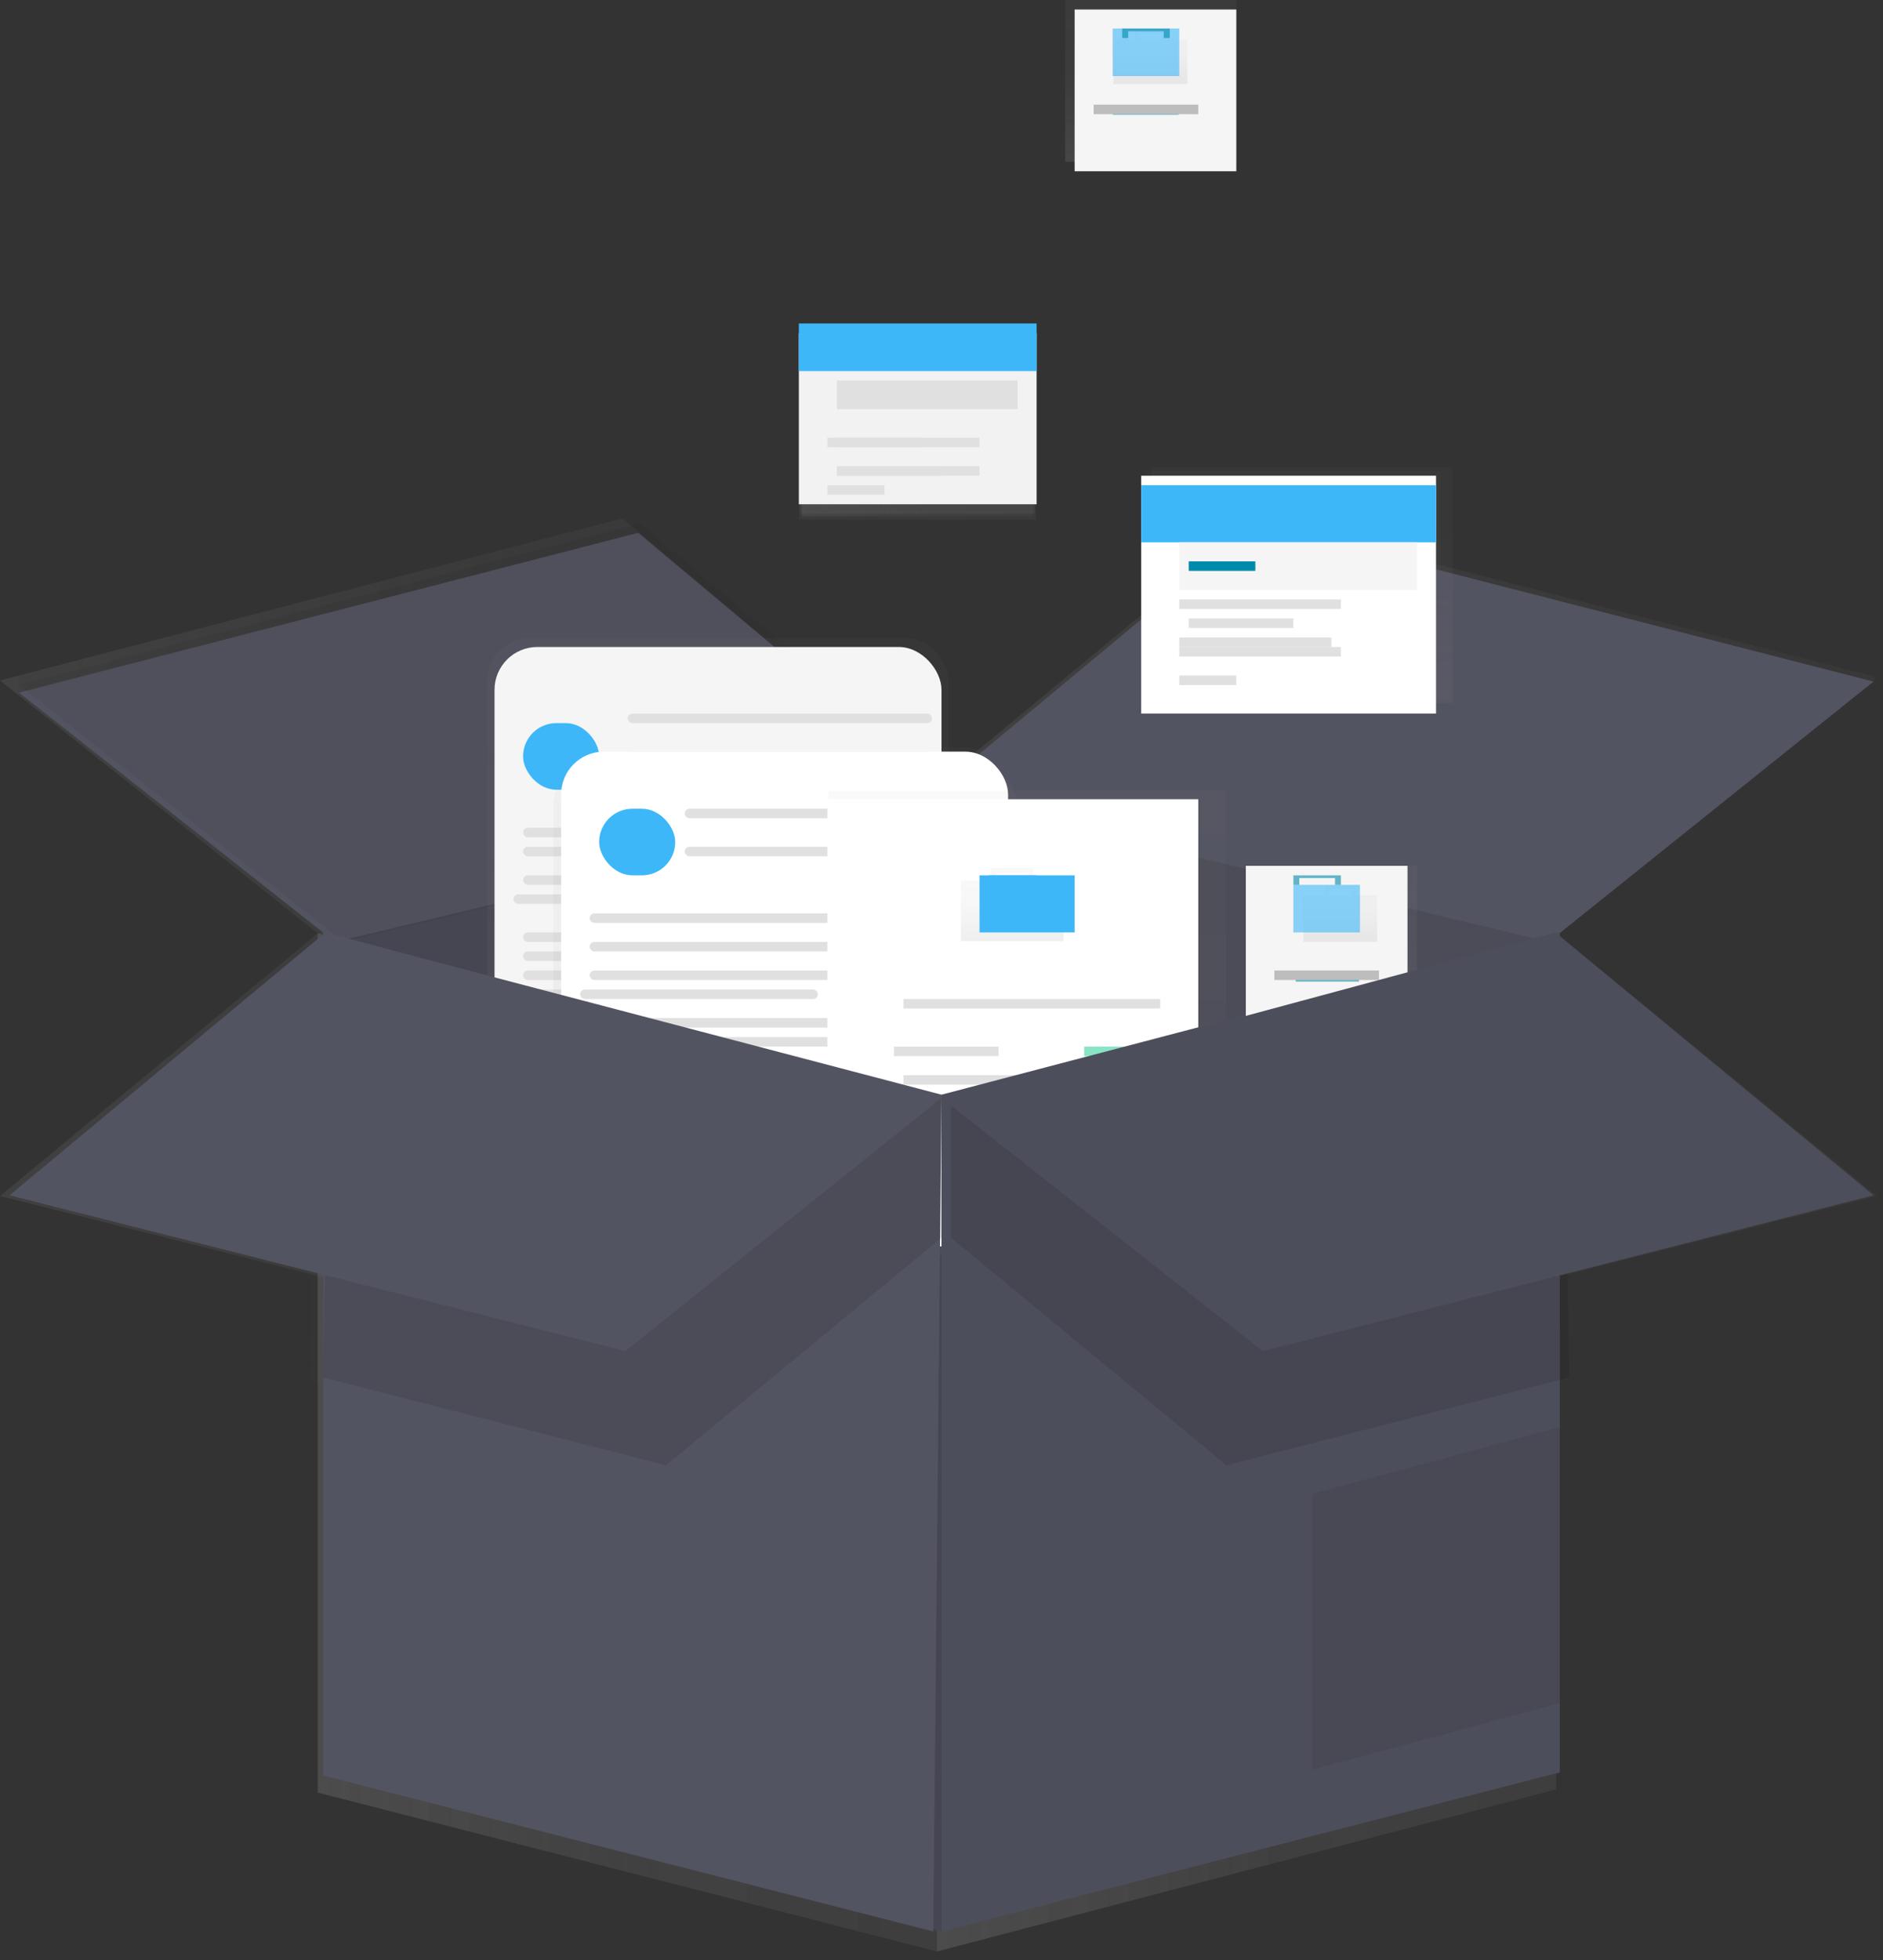 <?xml version="1.0" encoding="UTF-8"?>
<svg width="198px" height="206px" viewBox="0 0 198 206" version="1.1" xmlns="http://www.w3.org/2000/svg" xmlns:xlink="http://www.w3.org/1999/xlink">
    <rect x="0" y="0" width="198" height="206" fill="#333333" stroke="none"/>
    <!-- Generator: Sketch 52.4 (67378) - http://www.bohemiancoding.com/sketch -->
    <title>Company Information Graphic</title>
    <desc>Created with Sketch.</desc>
    <defs>
        <linearGradient x1="0%" y1="50.001%" x2="100%" y2="50.001%" id="linearGradient-1">
            <stop stop-color="#808080" stop-opacity="0.25" offset="0%"></stop>
            <stop stop-color="#808080" stop-opacity="0.12" offset="54%"></stop>
            <stop stop-color="#808080" stop-opacity="0.1" offset="100%"></stop>
        </linearGradient>
        <linearGradient x1="0%" y1="50%" x2="100%" y2="50%" id="linearGradient-2">
            <stop stop-color="#808080" stop-opacity="0.25" offset="0%"></stop>
            <stop stop-color="#808080" stop-opacity="0.12" offset="54%"></stop>
            <stop stop-color="#808080" stop-opacity="0.1" offset="100%"></stop>
        </linearGradient>
        <linearGradient x1="50%" y1="99.994%" x2="50%" y2="0%" id="linearGradient-3">
            <stop stop-color="#808080" stop-opacity="0.25" offset="0%"></stop>
            <stop stop-color="#808080" stop-opacity="0.12" offset="54%"></stop>
            <stop stop-color="#808080" stop-opacity="0.1" offset="100%"></stop>
        </linearGradient>
        <linearGradient x1="0%" y1="49.981%" x2="100%" y2="49.981%" id="linearGradient-4">
            <stop stop-color="#808080" stop-opacity="0.25" offset="0%"></stop>
            <stop stop-color="#808080" stop-opacity="0.12" offset="54%"></stop>
            <stop stop-color="#808080" stop-opacity="0.1" offset="100%"></stop>
        </linearGradient>
        <linearGradient x1="50%" y1="100%" x2="50%" y2="0%" id="linearGradient-5">
            <stop stop-color="#808080" stop-opacity="0.25" offset="0%"></stop>
            <stop stop-color="#808080" stop-opacity="0.12" offset="54%"></stop>
            <stop stop-color="#808080" stop-opacity="0.1" offset="100%"></stop>
        </linearGradient>
        <linearGradient x1="0%" y1="50%" x2="100.006%" y2="50%" id="linearGradient-6">
            <stop stop-color="#808080" stop-opacity="0.25" offset="0%"></stop>
            <stop stop-color="#808080" stop-opacity="0.12" offset="54%"></stop>
            <stop stop-color="#808080" stop-opacity="0.1" offset="100%"></stop>
        </linearGradient>
        <linearGradient x1="0%" y1="49.997%" x2="100%" y2="49.997%" id="linearGradient-7">
            <stop stop-color="#808080" stop-opacity="0.25" offset="0%"></stop>
            <stop stop-color="#808080" stop-opacity="0.12" offset="54%"></stop>
            <stop stop-color="#808080" stop-opacity="0.1" offset="100%"></stop>
        </linearGradient>
        <linearGradient x1="0%" y1="50%" x2="100.031%" y2="50%" id="linearGradient-8">
            <stop stop-color="#808080" stop-opacity="0.25" offset="0%"></stop>
            <stop stop-color="#808080" stop-opacity="0.12" offset="54%"></stop>
            <stop stop-color="#808080" stop-opacity="0.1" offset="100%"></stop>
        </linearGradient>
        <linearGradient x1="0%" y1="49.996%" x2="100%" y2="49.996%" id="linearGradient-9">
            <stop stop-color="#808080" stop-opacity="0.25" offset="0%"></stop>
            <stop stop-color="#808080" stop-opacity="0.12" offset="54%"></stop>
            <stop stop-color="#808080" stop-opacity="0.1" offset="100%"></stop>
        </linearGradient>
        <linearGradient x1="50.007%" y1="100%" x2="50.007%" y2="0%" id="linearGradient-10">
            <stop stop-color="#808080" stop-opacity="0.25" offset="0%"></stop>
            <stop stop-color="#808080" stop-opacity="0.12" offset="54%"></stop>
            <stop stop-color="#808080" stop-opacity="0.1" offset="100%"></stop>
        </linearGradient>
        <linearGradient x1="0%" y1="50.008%" x2="100%" y2="50.008%" id="linearGradient-11">
            <stop stop-color="#808080" stop-opacity="0.25" offset="0%"></stop>
            <stop stop-color="#808080" stop-opacity="0.12" offset="54%"></stop>
            <stop stop-color="#808080" stop-opacity="0.1" offset="100%"></stop>
        </linearGradient>
        <linearGradient x1="50.017%" y1="99.899%" x2="50.017%" y2="-0.151%" id="linearGradient-12">
            <stop stop-color="#808080" stop-opacity="0.25" offset="0%"></stop>
            <stop stop-color="#808080" stop-opacity="0.12" offset="54%"></stop>
            <stop stop-color="#808080" stop-opacity="0.1" offset="100%"></stop>
        </linearGradient>
        <linearGradient x1="0%" y1="50%" x2="100.037%" y2="50%" id="linearGradient-13">
            <stop stop-color="#808080" stop-opacity="0.25" offset="0%"></stop>
            <stop stop-color="#808080" stop-opacity="0.12" offset="54%"></stop>
            <stop stop-color="#808080" stop-opacity="0.1" offset="100%"></stop>
        </linearGradient>
        <linearGradient x1="0.089%" y1="50.127%" x2="100%" y2="50.127%" id="linearGradient-14">
            <stop stop-color="#808080" stop-opacity="0.25" offset="0%"></stop>
            <stop stop-color="#808080" stop-opacity="0.12" offset="54%"></stop>
            <stop stop-color="#808080" stop-opacity="0.1" offset="100%"></stop>
        </linearGradient>
        <linearGradient x1="0%" y1="50%" x2="100.04%" y2="50%" id="linearGradient-15">
            <stop stop-color="#808080" stop-opacity="0.25" offset="0%"></stop>
            <stop stop-color="#808080" stop-opacity="0.12" offset="54%"></stop>
            <stop stop-color="#808080" stop-opacity="0.1" offset="100%"></stop>
        </linearGradient>
        <linearGradient x1="50.011%" y1="100%" x2="50.011%" y2="0%" id="linearGradient-16">
            <stop stop-color="#808080" stop-opacity="0.25" offset="0%"></stop>
            <stop stop-color="#808080" stop-opacity="0.12" offset="54%"></stop>
            <stop stop-color="#808080" stop-opacity="0.1" offset="100%"></stop>
        </linearGradient>
        <linearGradient x1="0%" y1="49.969%" x2="100%" y2="49.969%" id="linearGradient-17">
            <stop stop-color="#808080" stop-opacity="0.25" offset="0%"></stop>
            <stop stop-color="#808080" stop-opacity="0.12" offset="54%"></stop>
            <stop stop-color="#808080" stop-opacity="0.1" offset="100%"></stop>
        </linearGradient>
        <linearGradient x1="0%" y1="50%" x2="99.987%" y2="50%" id="linearGradient-18">
            <stop stop-color="#808080" stop-opacity="0.25" offset="0%"></stop>
            <stop stop-color="#808080" stop-opacity="0.12" offset="54%"></stop>
            <stop stop-color="#808080" stop-opacity="0.1" offset="100%"></stop>
        </linearGradient>
        <linearGradient x1="0%" y1="49.845%" x2="99.982%" y2="49.845%" id="linearGradient-19">
            <stop stop-color="#808080" stop-opacity="0.25" offset="0%"></stop>
            <stop stop-color="#808080" stop-opacity="0.12" offset="54%"></stop>
            <stop stop-color="#808080" stop-opacity="0.1" offset="100%"></stop>
        </linearGradient>
        <linearGradient x1="0%" y1="49.845%" x2="100%" y2="49.845%" id="linearGradient-20">
            <stop stop-color="#808080" stop-opacity="0.25" offset="0%"></stop>
            <stop stop-color="#808080" stop-opacity="0.12" offset="54%"></stop>
            <stop stop-color="#808080" stop-opacity="0.1" offset="100%"></stop>
        </linearGradient>
        <linearGradient x1="0%" y1="50.155%" x2="99.982%" y2="50.155%" id="linearGradient-21">
            <stop stop-color="#808080" stop-opacity="0.25" offset="0%"></stop>
            <stop stop-color="#808080" stop-opacity="0.12" offset="54%"></stop>
            <stop stop-color="#808080" stop-opacity="0.1" offset="100%"></stop>
        </linearGradient>
        <linearGradient x1="0%" y1="50.155%" x2="100%" y2="50.155%" id="linearGradient-22">
            <stop stop-color="#808080" stop-opacity="0.25" offset="0%"></stop>
            <stop stop-color="#808080" stop-opacity="0.12" offset="54%"></stop>
            <stop stop-color="#808080" stop-opacity="0.1" offset="100%"></stop>
        </linearGradient>
        <linearGradient x1="0%" y1="49.994%" x2="99.991%" y2="49.994%" id="linearGradient-23">
            <stop stop-color="#808080" stop-opacity="0.25" offset="0%"></stop>
            <stop stop-color="#808080" stop-opacity="0.12" offset="54%"></stop>
            <stop stop-color="#808080" stop-opacity="0.1" offset="100%"></stop>
        </linearGradient>
        <linearGradient x1="0%" y1="50%" x2="99.991%" y2="50%" id="linearGradient-24">
            <stop stop-color="#808080" stop-opacity="0.25" offset="0%"></stop>
            <stop stop-color="#808080" stop-opacity="0.12" offset="54%"></stop>
            <stop stop-color="#808080" stop-opacity="0.1" offset="100%"></stop>
        </linearGradient>
        <linearGradient x1="0%" y1="49.875%" x2="100%" y2="49.875%" id="linearGradient-25">
            <stop stop-color="#808080" stop-opacity="0.25" offset="0%"></stop>
            <stop stop-color="#808080" stop-opacity="0.12" offset="54%"></stop>
            <stop stop-color="#808080" stop-opacity="0.1" offset="100%"></stop>
        </linearGradient>
        <linearGradient x1="0%" y1="50.125%" x2="100%" y2="50.125%" id="linearGradient-26">
            <stop stop-color="#808080" stop-opacity="0.25" offset="0%"></stop>
            <stop stop-color="#808080" stop-opacity="0.12" offset="54%"></stop>
            <stop stop-color="#808080" stop-opacity="0.1" offset="100%"></stop>
        </linearGradient>
        <linearGradient x1="50.006%" y1="100%" x2="50.006%" y2="0%" id="linearGradient-27">
            <stop stop-color="#808080" stop-opacity="0.25" offset="0%"></stop>
            <stop stop-color="#808080" stop-opacity="0.12" offset="54%"></stop>
            <stop stop-color="#808080" stop-opacity="0.1" offset="100%"></stop>
        </linearGradient>
        <linearGradient x1="50.003%" y1="100%" x2="50.003%" y2="0%" id="linearGradient-28">
            <stop stop-color="#808080" stop-opacity="0.25" offset="0%"></stop>
            <stop stop-color="#808080" stop-opacity="0.12" offset="54%"></stop>
            <stop stop-color="#808080" stop-opacity="0.1" offset="100%"></stop>
        </linearGradient>
        <linearGradient x1="50.013%" y1="100%" x2="50.013%" y2="-2.19303314e-13%" id="linearGradient-29">
            <stop stop-color="#808080" stop-opacity="0.25" offset="0%"></stop>
            <stop stop-color="#808080" stop-opacity="0.12" offset="54%"></stop>
            <stop stop-color="#808080" stop-opacity="0.1" offset="100%"></stop>
        </linearGradient>
        <linearGradient x1="49.983%" y1="100.203%" x2="49.983%" y2="0.254%" id="linearGradient-30">
            <stop stop-color="#808080" stop-opacity="0.25" offset="0%"></stop>
            <stop stop-color="#808080" stop-opacity="0.12" offset="54%"></stop>
            <stop stop-color="#808080" stop-opacity="0.1" offset="100%"></stop>
        </linearGradient>
        <linearGradient x1="49.983%" y1="100%" x2="49.983%" y2="0%" id="linearGradient-31">
            <stop stop-color="#808080" stop-opacity="0.25" offset="0%"></stop>
            <stop stop-color="#808080" stop-opacity="0.12" offset="54%"></stop>
            <stop stop-color="#808080" stop-opacity="0.1" offset="100%"></stop>
        </linearGradient>
        <linearGradient x1="50.005%" y1="100%" x2="50.005%" y2="0%" id="linearGradient-32">
            <stop stop-color="#808080" stop-opacity="0.25" offset="0%"></stop>
            <stop stop-color="#808080" stop-opacity="0.12" offset="54%"></stop>
            <stop stop-color="#808080" stop-opacity="0.1" offset="100%"></stop>
        </linearGradient>
    </defs>
    <g id="Page-1" stroke="none" stroke-width="1" fill="none" fill-rule="evenodd">
        <g id="Development---Initiation-&gt;-Company-Information" transform="translate(-123, -159)">
            <g id="Company-Information-Graphic" transform="translate(123, 159)">
                <g id="Group" opacity="0.7" transform="translate(0, 34)">
                    <polygon id="Path" fill="url(#linearGradient-1)" points="163.626 64.096 98.517 48.421 98.517 171.1 163.626 154.063"></polygon>
                    <g opacity="0.1" transform="translate(98.418, 48.387)" fill="url(#linearGradient-1)" id="Path">
                        <polygon points="65.209 15.709 0.099 0.035 0.099 122.714 65.209 105.676"></polygon>
                    </g>
                    <polygon id="Path" fill="url(#linearGradient-1)" points="33.406 64.096 98.517 48.421 98.517 171.1 33.406 154.401"></polygon>
                    <g opacity="0.17" transform="translate(33.344, 48.387)" fill="url(#linearGradient-1)" id="Path">
                        <polygon points="0.062 15.709 65.174 0.035 65.174 122.714 0.062 106.015"></polygon>
                    </g>
                    <polygon id="Path" fill="url(#linearGradient-2)" points="98.517 48.421 132.264 20.478 197.373 37.177 163.626 64.096"></polygon>
                    <polygon id="Path" fill="url(#linearGradient-2)" points="0 37.516 33.406 64.096 98.517 48.421 65.451 20.478"></polygon>
                    <g opacity="0.05" transform="translate(0, 20.43)" fill="url(#linearGradient-2)" id="Path">
                        <polygon points="0 17.086 33.406 43.666 98.517 27.992 65.451 0.048"></polygon>
                    </g>
                    <g opacity="0.5" transform="translate(50.016, 34.139)" fill="url(#linearGradient-3)" id="Rectangle">
                        <rect x="0.21" y="0.102" width="48.327" height="44.575" rx="4.5"></rect>
                    </g>
                    <rect id="Rectangle" fill="url(#linearGradient-2)" x="50.814" y="34.586" width="47.214" height="43.494" rx="4.5"></rect>
                    <rect id="Rectangle" fill="url(#linearGradient-4)" x="54.452" y="41.75" width="7.962" height="7.164" rx="3.582"></rect>
                    <rect id="Rectangle" fill="url(#linearGradient-2)" x="64.802" y="41.75" width="31.652" height="1" rx="0.5"></rect>
                    <rect id="Rectangle" fill="url(#linearGradient-2)" x="64.802" y="44.137" width="31.652" height="1" rx="0.5"></rect>
                    <rect id="Rectangle" fill="url(#linearGradient-2)" x="53.657" y="52.806" width="42.798" height="1" rx="0.5"></rect>
                    <rect id="Rectangle" fill="url(#linearGradient-2)" x="53.657" y="55.193" width="42.798" height="1" rx="0.5"></rect>
                    <rect id="Rectangle" fill="url(#linearGradient-2)" x="53.657" y="58.376" width="42.798" height="1" rx="0.5"></rect>
                    <rect id="Rectangle" fill="url(#linearGradient-2)" x="53.657" y="60.765" width="24.682" height="1" rx="0.5"></rect>
                    <rect id="Rectangle" fill="url(#linearGradient-2)" x="53.657" y="63.94" width="42.798" height="1" rx="0.5"></rect>
                    <rect id="Rectangle" fill="url(#linearGradient-2)" x="53.657" y="66.327" width="42.798" height="1" rx="0.5"></rect>
                    <rect id="Rectangle" fill="url(#linearGradient-2)" x="53.657" y="69.513" width="42.798" height="1" rx="0.5"></rect>
                    <rect id="Rectangle" fill="url(#linearGradient-2)" x="53.657" y="71.9" width="24.682" height="1" rx="0.5"></rect>
                    <g opacity="0.5" transform="translate(57.276, 44.354)" fill="url(#linearGradient-5)" id="Rectangle">
                        <rect x="0.242" y="0.185" width="48.327" height="44.575" rx="4.5"></rect>
                    </g>
                    <rect id="Rectangle" fill="url(#linearGradient-2)" x="58.107" y="44.887" width="47.214" height="43.494" rx="4.5"></rect>
                    <rect id="Rectangle" fill="url(#linearGradient-4)" x="61.745" y="52.05" width="7.962" height="7.164" rx="3.582"></rect>
                    <rect id="Rectangle" fill="url(#linearGradient-2)" x="72.098" y="52.05" width="31.652" height="1" rx="0.5"></rect>
                    <rect id="Rectangle" fill="url(#linearGradient-2)" x="72.098" y="54.438" width="31.652" height="1" rx="0.5"></rect>
                    <rect id="Rectangle" fill="url(#linearGradient-6)" x="60.949" y="63.104" width="42.798" height="1" rx="0.5"></rect>
                    <rect id="Rectangle" fill="url(#linearGradient-6)" x="60.949" y="65.494" width="42.798" height="1" rx="0.5"></rect>
                    <rect id="Rectangle" fill="url(#linearGradient-6)" x="60.949" y="68.677" width="42.798" height="1" rx="0.5"></rect>
                    <rect id="Rectangle" fill="url(#linearGradient-2)" x="60.949" y="71.064" width="24.682" height="1" rx="0.5"></rect>
                    <rect id="Rectangle" fill="url(#linearGradient-6)" x="60.949" y="74.241" width="42.798" height="1" rx="0.5"></rect>
                    <rect id="Rectangle" fill="url(#linearGradient-6)" x="60.949" y="76.628" width="42.798" height="1" rx="0.5"></rect>
                    <rect id="Rectangle" fill="url(#linearGradient-6)" x="60.949" y="79.814" width="42.798" height="1" rx="0.5"></rect>
                    <rect id="Rectangle" fill="url(#linearGradient-2)" x="60.949" y="82.201" width="24.682" height="1" rx="0.5"></rect>
                    <g opacity="0.5" transform="translate(85.511, 50.268)" fill="url(#linearGradient-5)" id="Rectangle">
                        <rect x="0.11" y="0.04" width="41.873" height="49.182"></rect>
                    </g>
                    <rect id="Rectangle" fill="url(#linearGradient-7)" x="86.909" y="51.102" width="39.695" height="47.303"></rect>
                    <g opacity="0.5" transform="translate(101.376, 57.257)" fill="url(#linearGradient-5)" fill-rule="nonzero" id="Shape">
                        <path d="M7.543,1.366 L7.543,0.177 L3.227,0.177 L3.227,1.366 L0.191,1.366 L0.191,7.202 L10.571,7.202 L10.571,1.366 L7.543,1.366 Z M3.765,0.605 L6.991,0.605 L6.991,1.36 L3.765,1.36 L3.765,0.605 Z"></path>
                    </g>
                    <rect id="Rectangle" fill="url(#linearGradient-2)" x="102.005" y="58.819" width="9.503" height="5.344"></rect>
                    <polygon id="Path" fill="url(#linearGradient-2)" points="104.777 57.731 104.777 59.118 105.272 59.118 105.272 58.128 108.241 58.128 108.241 59.118 108.736 59.118 108.736 57.731"></polygon>
                    <rect id="Rectangle" fill="url(#linearGradient-2)" x="92.849" y="71.854" width="27.915" height="1.188"></rect>
                    <rect id="Rectangle" fill="url(#linearGradient-2)" x="92.849" y="79.671" width="27.915" height="1.188"></rect>
                    <rect id="Rectangle" fill="url(#linearGradient-2)" x="92.849" y="81.749" width="27.915" height="1.188"></rect>
                    <rect id="Rectangle" fill="url(#linearGradient-2)" x="92.849" y="77.593" width="11.781" height="1.188"></rect>
                    <g opacity="0.6" transform="translate(111.863, 77.418)" fill="url(#linearGradient-2)" id="Rectangle">
                        <rect x="0.091" y="0.175" width="8.809" height="1.188"></rect>
                    </g>
                    <rect id="Rectangle" fill="url(#linearGradient-8)" x="102.648" y="86.598" width="8.809" height="1.188"></rect>
                    <polygon id="Path" fill="url(#linearGradient-2)" points="33.406 64.096 33.406 154.401 98.517 171.1 98.517 81.478"></polygon>
                    <polygon id="Path" fill="url(#linearGradient-2)" points="163.626 154.063 98.517 171.1 98.517 81.478 163.626 64.096"></polygon>
                    <g opacity="0.07" transform="translate(98.418, 63.978)" fill="url(#linearGradient-2)" id="Path">
                        <polygon points="65.209 90.085 0.099 107.122 0.099 17.5 65.209 0.118"></polygon>
                    </g>
                    <g opacity="0.07" transform="translate(137.677, 116.665)" fill="url(#linearGradient-9)" id="Path">
                        <polygon points="0.04 7.409 0.04 37.056 25.949 29.9 25.949 0.253"></polygon>
                    </g>
                    <rect id="Rectangle" fill="url(#linearGradient-10)" x="129.551" y="56.564" width="19.202" height="18.443"></rect>
                    <rect id="Rectangle" fill="url(#linearGradient-11)" x="129.852" y="57.015" width="18.6" height="17.615"></rect>
                    <g opacity="0.5" transform="translate(134.988, 59.139)" fill="url(#linearGradient-12)" fill-rule="nonzero" id="Shape">
                        <path d="M5.808,0.965 L5.808,0.067 L2.52,0.067 L2.52,0.97 L0.215,0.97 L0.215,5.411 L8.113,5.411 L8.113,0.965 L5.808,0.965 Z M2.931,0.39 L5.4,0.39 L5.4,0.965 L2.931,0.965 L2.931,0.39 Z"></path>
                    </g>
                    <g opacity="0.6" transform="translate(135.526, 60.214)" fill="url(#linearGradient-13)" id="Rectangle">
                        <rect x="0.011" y="0.04" width="7.228" height="4.064"></rect>
                    </g>
                    <g opacity="0.6" transform="translate(137.408, 59.408)" fill="url(#linearGradient-14)" id="Path">
                        <polygon points="0.237 0.016 0.237 1.073 0.616 1.073 0.616 0.32 2.875 0.32 2.875 1.073 3.251 1.073 3.251 0.016"></polygon>
                    </g>
                    <g opacity="0.6" transform="translate(135.795, 67.472)" fill="url(#linearGradient-15)" id="Rectangle">
                        <rect x="0.156" y="0.008" width="6.701" height="1"></rect>
                    </g>
                    <rect id="Rectangle" fill="url(#linearGradient-2)" x="133.429" y="69.136" width="11.447" height="1"></rect>
                    <g opacity="0.5" transform="translate(83.897, 0)" fill="url(#linearGradient-16)" id="Rectangle">
                        <rect x="0.132" y="0.185" width="24.879" height="20.43"></rect>
                    </g>
                    <rect id="Rectangle" fill="url(#linearGradient-2)" x="84.319" y="0.573" width="24.252" height="19.704"></rect>
                    <rect id="Rectangle" fill="url(#linearGradient-17)" x="84.319" y="0.573" width="24.252" height="4.395"></rect>
                    <g opacity="0.1" transform="translate(84.166, 0.538)" fill="url(#linearGradient-17)" id="Rectangle">
                        <rect x="0.153" y="0.035" width="24.252" height="4.395"></rect>
                    </g>
                    <rect id="Rectangle" fill="url(#linearGradient-18)" x="86.253" y="6.562" width="20.388" height="2.559"></rect>
                    <rect id="Rectangle" fill="url(#linearGradient-19)" x="86.253" y="11.054" width="14.881" height="1"></rect>
                    <rect id="Rectangle" fill="url(#linearGradient-20)" x="86.253" y="12.551" width="9.662" height="1"></rect>
                    <rect id="Rectangle" fill="url(#linearGradient-20)" x="86.253" y="14.048" width="12.754" height="1"></rect>
                    <rect id="Rectangle" fill="url(#linearGradient-21)" x="86.253" y="15.543" width="14.881" height="1"></rect>
                    <rect id="Rectangle" fill="url(#linearGradient-22)" x="86.253" y="17.04" width="4.975" height="1"></rect>
                    <g opacity="0.5" transform="translate(120.468, 15.322)" fill="url(#linearGradient-5)" id="Rectangle">
                        <rect x="0.14" y="0.204" width="30.838" height="25.32"></rect>
                    </g>
                    <rect id="Rectangle" fill="url(#linearGradient-23)" x="120.968" y="16.005" width="30.06" height="24.422"></rect>
                    <rect id="Rectangle" fill="url(#linearGradient-24)" x="120.968" y="16.005" width="30.06" height="5.446"></rect>
                    <rect id="Rectangle" fill="url(#linearGradient-2)" x="123.361" y="23.427" width="25.269" height="3.172"></rect>
                    <rect id="Rectangle" fill="url(#linearGradient-25)" x="123.361" y="28.994" width="18.444" height="1.078"></rect>
                    <rect id="Rectangle" fill="url(#linearGradient-26)" x="123.361" y="30.849" width="11.977" height="1.078"></rect>
                    <rect id="Rectangle" fill="url(#linearGradient-25)" x="123.361" y="32.707" width="15.809" height="1.078"></rect>
                    <rect id="Rectangle" fill="url(#linearGradient-25)" x="123.361" y="34.561" width="18.444" height="1.078"></rect>
                    <rect id="Rectangle" fill="url(#linearGradient-26)" x="123.361" y="36.416" width="6.169" height="1.078"></rect>
                    <rect id="Rectangle" fill="url(#linearGradient-2)" x="124.679" y="24.505" width="7.185" height="1"></rect>
                    <g opacity="0.1" transform="translate(32.537, 65.053)" fill="url(#linearGradient-2)" id="Path">
                        <polygon points="0.019 45.9 36.493 55.102 65.808 31.247 65.808 16.594 0.699 0.237"></polygon>
                    </g>
                    <g opacity="0.1" transform="translate(98.149, 65.053)" fill="url(#linearGradient-2)" id="Path">
                        <polygon points="65.988 45.9 29.512 55.102 0.196 31.247 0.196 16.594 65.305 0.237"></polygon>
                    </g>
                    <polygon id="Path" fill="url(#linearGradient-2)" points="33.406 64.096 0 91.701 65.109 108.058 98.517 81.478"></polygon>
                    <polygon id="Path" fill="url(#linearGradient-2)" points="163.626 64.096 197.373 91.701 132.606 108.058 98.517 81.478"></polygon>
                    <g opacity="0.07" transform="translate(98.418, 63.978)" fill="url(#linearGradient-2)" id="Path">
                        <polygon points="65.209 0.118 98.956 27.723 34.188 44.08 0.099 17.5"></polygon>
                    </g>
                </g>
                <polygon id="Path" fill="#535461" points="164 96.59 99 81 99 203 164 186.056"></polygon>
                <polygon id="Path" fill="#000000" opacity="0.1" points="164 96.59 99 81 99 203 164 186.056"></polygon>
                <polygon id="Path" fill="#535461" points="34 96.59 99 81 99 203 34 186.393"></polygon>
                <polygon id="Path" fill="#000000" opacity="0.17" points="34 95.649 99 80 99 203 34 186.331"></polygon>
                <polygon id="Path" fill="#535461" points="98 83.381 132.153 55 197 71.638 162.847 99"></polygon>
                <polygon id="Path" fill="#535461" points="2 72.796 35.232 99 100 83.546 67.108 56"></polygon>
                <polygon id="Path" fill="#000000" opacity="0.05" points="2 71.975 36.107 99 101 83.381 67.233 55"></polygon>
                <g id="Group" opacity="0.5" transform="translate(51, 67)" fill="url(#linearGradient-5)">
                    <rect id="Rectangle" x="0.226" y="0.064" width="48.505" height="43.84" rx="4.5"></rect>
                </g>
                <rect id="Rectangle" fill="#F5F5F5" x="52" y="68" width="47" height="43" rx="4.5"></rect>
                <rect id="Rectangle" fill="#3EB7F9" x="55" y="76" width="8" height="7" rx="3.5"></rect>
                <rect id="Rectangle" fill="#E0E0E0" x="66" y="75" width="32" height="1" rx="0.5"></rect>
                <rect id="Rectangle" fill="#E0E0E0" x="66" y="79" width="32" height="1" rx="0.5"></rect>
                <rect id="Rectangle" fill="#E0E0E0" x="55" y="87" width="42" height="1" rx="0.5"></rect>
                <rect id="Rectangle" fill="#E0E0E0" x="55" y="89" width="42" height="1" rx="0.5"></rect>
                <rect id="Rectangle" fill="#E0E0E0" x="55" y="92" width="42" height="1" rx="0.5"></rect>
                <rect id="Rectangle" fill="#E0E0E0" x="54" y="94" width="25" height="1" rx="0.5"></rect>
                <rect id="Rectangle" fill="#E0E0E0" x="55" y="98" width="42" height="1" rx="0.5"></rect>
                <rect id="Rectangle" fill="#E0E0E0" x="55" y="100" width="42" height="1" rx="0.5"></rect>
                <rect id="Rectangle" fill="#E0E0E0" x="55" y="102" width="42" height="1" rx="0.5"></rect>
                <rect id="Rectangle" fill="#E0E0E0" x="54" y="104" width="25" height="1" rx="0.5"></rect>
                <g id="Group" opacity="0.5" transform="translate(58, 80)" fill="url(#linearGradient-27)">
                    <rect id="Rectangle" x="0.197" y="0.061" width="48.776" height="43.84" rx="4.5"></rect>
                </g>
                <rect id="Rectangle" fill="#FFFFFF" x="59" y="79" width="47" height="43" rx="4.5"></rect>
                <rect id="Rectangle" fill="#3EB7F9" x="63" y="85" width="8" height="7" rx="3.5"></rect>
                <rect id="Rectangle" fill="#E0E0E0" x="72" y="85" width="32" height="1" rx="0.5"></rect>
                <rect id="Rectangle" fill="#E0E0E0" x="72" y="89" width="32" height="1" rx="0.5"></rect>
                <rect id="Rectangle" fill="#E0E0E0" x="62" y="96" width="42" height="1" rx="0.5"></rect>
                <rect id="Rectangle" fill="#E0E0E0" x="62" y="99" width="42" height="1" rx="0.5"></rect>
                <rect id="Rectangle" fill="#E0E0E0" x="62" y="102" width="42" height="1" rx="0.5"></rect>
                <rect id="Rectangle" fill="#E0E0E0" x="61" y="104" width="25" height="1" rx="0.5"></rect>
                <rect id="Rectangle" fill="#E0E0E0" x="62" y="107" width="42" height="1" rx="0.5"></rect>
                <rect id="Rectangle" fill="#E0E0E0" x="62" y="109" width="42" height="1" rx="0.5"></rect>
                <rect id="Rectangle" fill="#E0E0E0" x="62" y="114" width="42" height="1" rx="0.5"></rect>
                <rect id="Rectangle" fill="#E0E0E0" x="61" y="116" width="25" height="1" rx="0.5"></rect>
                <g id="Group" opacity="0.5" transform="translate(87, 83)" fill="url(#linearGradient-28)">
                    <rect id="Rectangle" x="0.092" y="0.137" width="41.835" height="48.836"></rect>
                </g>
                <rect id="Rectangle" fill="#FFFFFF" x="87" y="84" width="39" height="47"></rect>
                <g id="Group" opacity="0.5" transform="translate(101, 91)" fill="url(#linearGradient-29)" fill-rule="nonzero">
                    <path d="M7.683,1.532 L7.683,0.231 L3.184,0.231 L3.184,1.532 L0.037,1.532 L0.037,7.911 L10.831,7.911 L10.831,1.532 L7.683,1.532 Z M3.734,0.705 L7.119,0.705 L7.119,1.532 L3.734,1.532 L3.734,0.705 Z" id="Shape"></path>
                </g>
                <rect id="Rectangle" fill="#3EB7F9" x="103" y="92" width="10" height="6"></rect>
                <polygon id="Path" fill="#3EB7F9" points="104 92 104 93 104.623 93 104.623 92.286 108.373 92.286 108.373 93 109 93 109 92"></polygon>
                <rect id="Rectangle" fill="#E0E0E0" x="95" y="105" width="27" height="1"></rect>
                <rect id="Rectangle" fill="#E0E0E0" x="95" y="113" width="27" height="1"></rect>
                <rect id="Rectangle" fill="#E0E0E0" x="95" y="115" width="27" height="1"></rect>
                <rect id="Rectangle" fill="#E0E0E0" x="94" y="110" width="11" height="1"></rect>
                <rect id="Rectangle" fill="#3AD29F" opacity="0.6" x="114" y="110" width="9" height="1"></rect>
                <rect id="Rectangle" fill="#008AAB" x="104" y="119" width="9" height="1"></rect>
                <polygon id="Path" fill="#535461" points="34 98 34 186.613 98.134 203 99 115.054"></polygon>
                <polygon id="Path" fill="#535461" points="164 186.281 99 203 99 115.054 164 98"></polygon>
                <polygon id="Path" fill="#000000" opacity="0.07" points="164 186.281 99 203 99 115.054 164 98"></polygon>
                <polygon id="Path" fill="#000000" opacity="0.07" points="138 157.002 138 186 164 179.001 164 150"></polygon>
                <rect id="Rectangle" fill="url(#linearGradient-5)" x="131" y="91" width="18" height="17"></rect>
                <rect id="Rectangle" fill="#F5F5F5" x="131" y="91" width="17" height="17"></rect>
                <g id="Group" opacity="0.5" transform="translate(137, 93)" fill="url(#linearGradient-30)" fill-rule="nonzero">
                    <path d="M5.541,1.089 L5.541,0.075 L2.307,0.075 L2.307,1.077 L0.043,1.077 L0.043,5.991 L7.805,5.991 L7.805,1.089 L5.541,1.089 Z M2.712,0.453 L5.139,0.453 L5.139,1.089 L2.712,1.089 L2.712,0.453 Z" id="Shape"></path>
                </g>
                <rect id="Rectangle" fill="#3EB7F9" opacity="0.6" x="136" y="93" width="7" height="5"></rect>
                <polygon id="Path" fill="#008AAB" opacity="0.6" points="136 92 136 93 136.626 93 136.626 92.285 140.378 92.285 140.378 93 141 93 141 92"></polygon>
                <g id="Group" opacity="0.6" transform="translate(136, 102)" fill="#008AAB">
                    <rect id="Rectangle" x="0.245" y="0.168" width="6.653" height="1"></rect>
                </g>
                <rect id="Rectangle" fill="#BDBDBD" x="134" y="102" width="11" height="1"></rect>
                <rect id="Rectangle" fill="url(#linearGradient-5)" x="112" y="0" width="18" height="17"></rect>
                <rect id="Rectangle" fill="#F5F5F5" x="113" y="1" width="17" height="17"></rect>
                <g id="Group" opacity="0.5" transform="translate(117, 3)" fill="url(#linearGradient-31)" fill-rule="nonzero">
                    <path d="M5.576,1.157 L5.576,0.206 L2.341,0.206 L2.341,1.157 L0.077,1.157 L0.077,5.837 L7.84,5.837 L7.84,1.157 L5.576,1.157 Z M2.747,0.551 L5.173,0.551 L5.173,1.157 L2.747,1.157 L2.747,0.551 Z" id="Shape"></path>
                </g>
                <rect id="Rectangle" fill="#3EB7F9" opacity="0.6" x="117" y="3" width="7" height="5"></rect>
                <polygon id="Path" fill="#008AAB" opacity="0.6" points="118 3 118 4 118.626 4 118.626 3.285 122.378 3.285 122.378 4 123 4 123 3"></polygon>
                <g id="Group" opacity="0.6" transform="translate(117, 11)" fill="#008AAB">
                    <rect id="Rectangle" x="0.011" y="0.065" width="6.919" height="1"></rect>
                </g>
                <rect id="Rectangle" fill="#BDBDBD" x="115" y="11" width="11" height="1"></rect>
                <g id="Group" opacity="0.5" transform="translate(84, 34)" fill="url(#linearGradient-32)">
                    <rect id="Rectangle" x="0.126" y="0.168" width="24.659" height="19.829"></rect>
                </g>
                <rect id="Rectangle" fill="#F2F2F2" x="84" y="35" width="25" height="18"></rect>
                <rect id="Rectangle" fill="#3EB7F9" x="84" y="34" width="25" height="5"></rect>
                <rect id="Rectangle" fill="#3EB7F9" opacity="0.1" x="84" y="34" width="25" height="5"></rect>
                <rect id="Rectangle" fill="#E0E0E0" x="88" y="40" width="19" height="3"></rect>
                <rect id="Rectangle" fill="#E0E0E0" x="88" y="46" width="15" height="1"></rect>
                <rect id="Rectangle" fill="#E0E0E0" x="87" y="46" width="10" height="1"></rect>
                <rect id="Rectangle" fill="#E0E0E0" x="88" y="49" width="11" height="1"></rect>
                <rect id="Rectangle" fill="#E0E0E0" x="88" y="49" width="15" height="1"></rect>
                <rect id="Rectangle" fill="#E0E0E0" x="87" y="51" width="6" height="1"></rect>
                <g id="Group" opacity="0.5" transform="translate(121, 49)" fill="url(#linearGradient-5)">
                    <rect id="Rectangle" x="0.092" y="0.059" width="31.638" height="24.838"></rect>
                </g>
                <rect id="Rectangle" fill="#FFFFFF" x="120" y="50" width="31" height="25"></rect>
                <rect id="Rectangle" fill="#3EB7F9" x="120" y="51" width="31" height="6"></rect>
                <rect id="Rectangle" fill="#F5F5F5" x="124" y="57" width="25" height="5"></rect>
                <rect id="Rectangle" fill="#E0E0E0" x="124" y="63" width="17" height="1"></rect>
                <rect id="Rectangle" fill="#E0E0E0" x="125" y="65" width="11" height="1"></rect>
                <rect id="Rectangle" fill="#E0E0E0" x="124" y="67" width="16" height="1"></rect>
                <rect id="Rectangle" fill="#E0E0E0" x="124" y="68" width="17" height="1"></rect>
                <rect id="Rectangle" fill="#E0E0E0" x="124" y="71" width="6" height="1"></rect>
                <rect id="Rectangle" fill="#008AAB" x="125" y="59" width="7" height="1"></rect>
                <polygon id="Path" fill="#000000" opacity="0.1" points="34 144.778 70.036 154 99 130.086 99 115.398 34.673 99"></polygon>
                <polygon id="Path" fill="#000000" opacity="0.1" points="165 144.778 128.964 154 100 130.086 100 115.398 164.327 99"></polygon>
                <polygon id="Path" fill="#535461" points="34.232 98 1 125.627 65.768 142 99 115.396"></polygon>
                <polygon id="Path" fill="#535461" points="163.545 98 197 125.627 132.794 142 99 115.396"></polygon>
                <polygon id="Path" fill="#000000" opacity="0.07" points="163.545 98 197 125.627 132.794 142 99 115.396"></polygon>
            </g>
        </g>
    </g>
</svg>